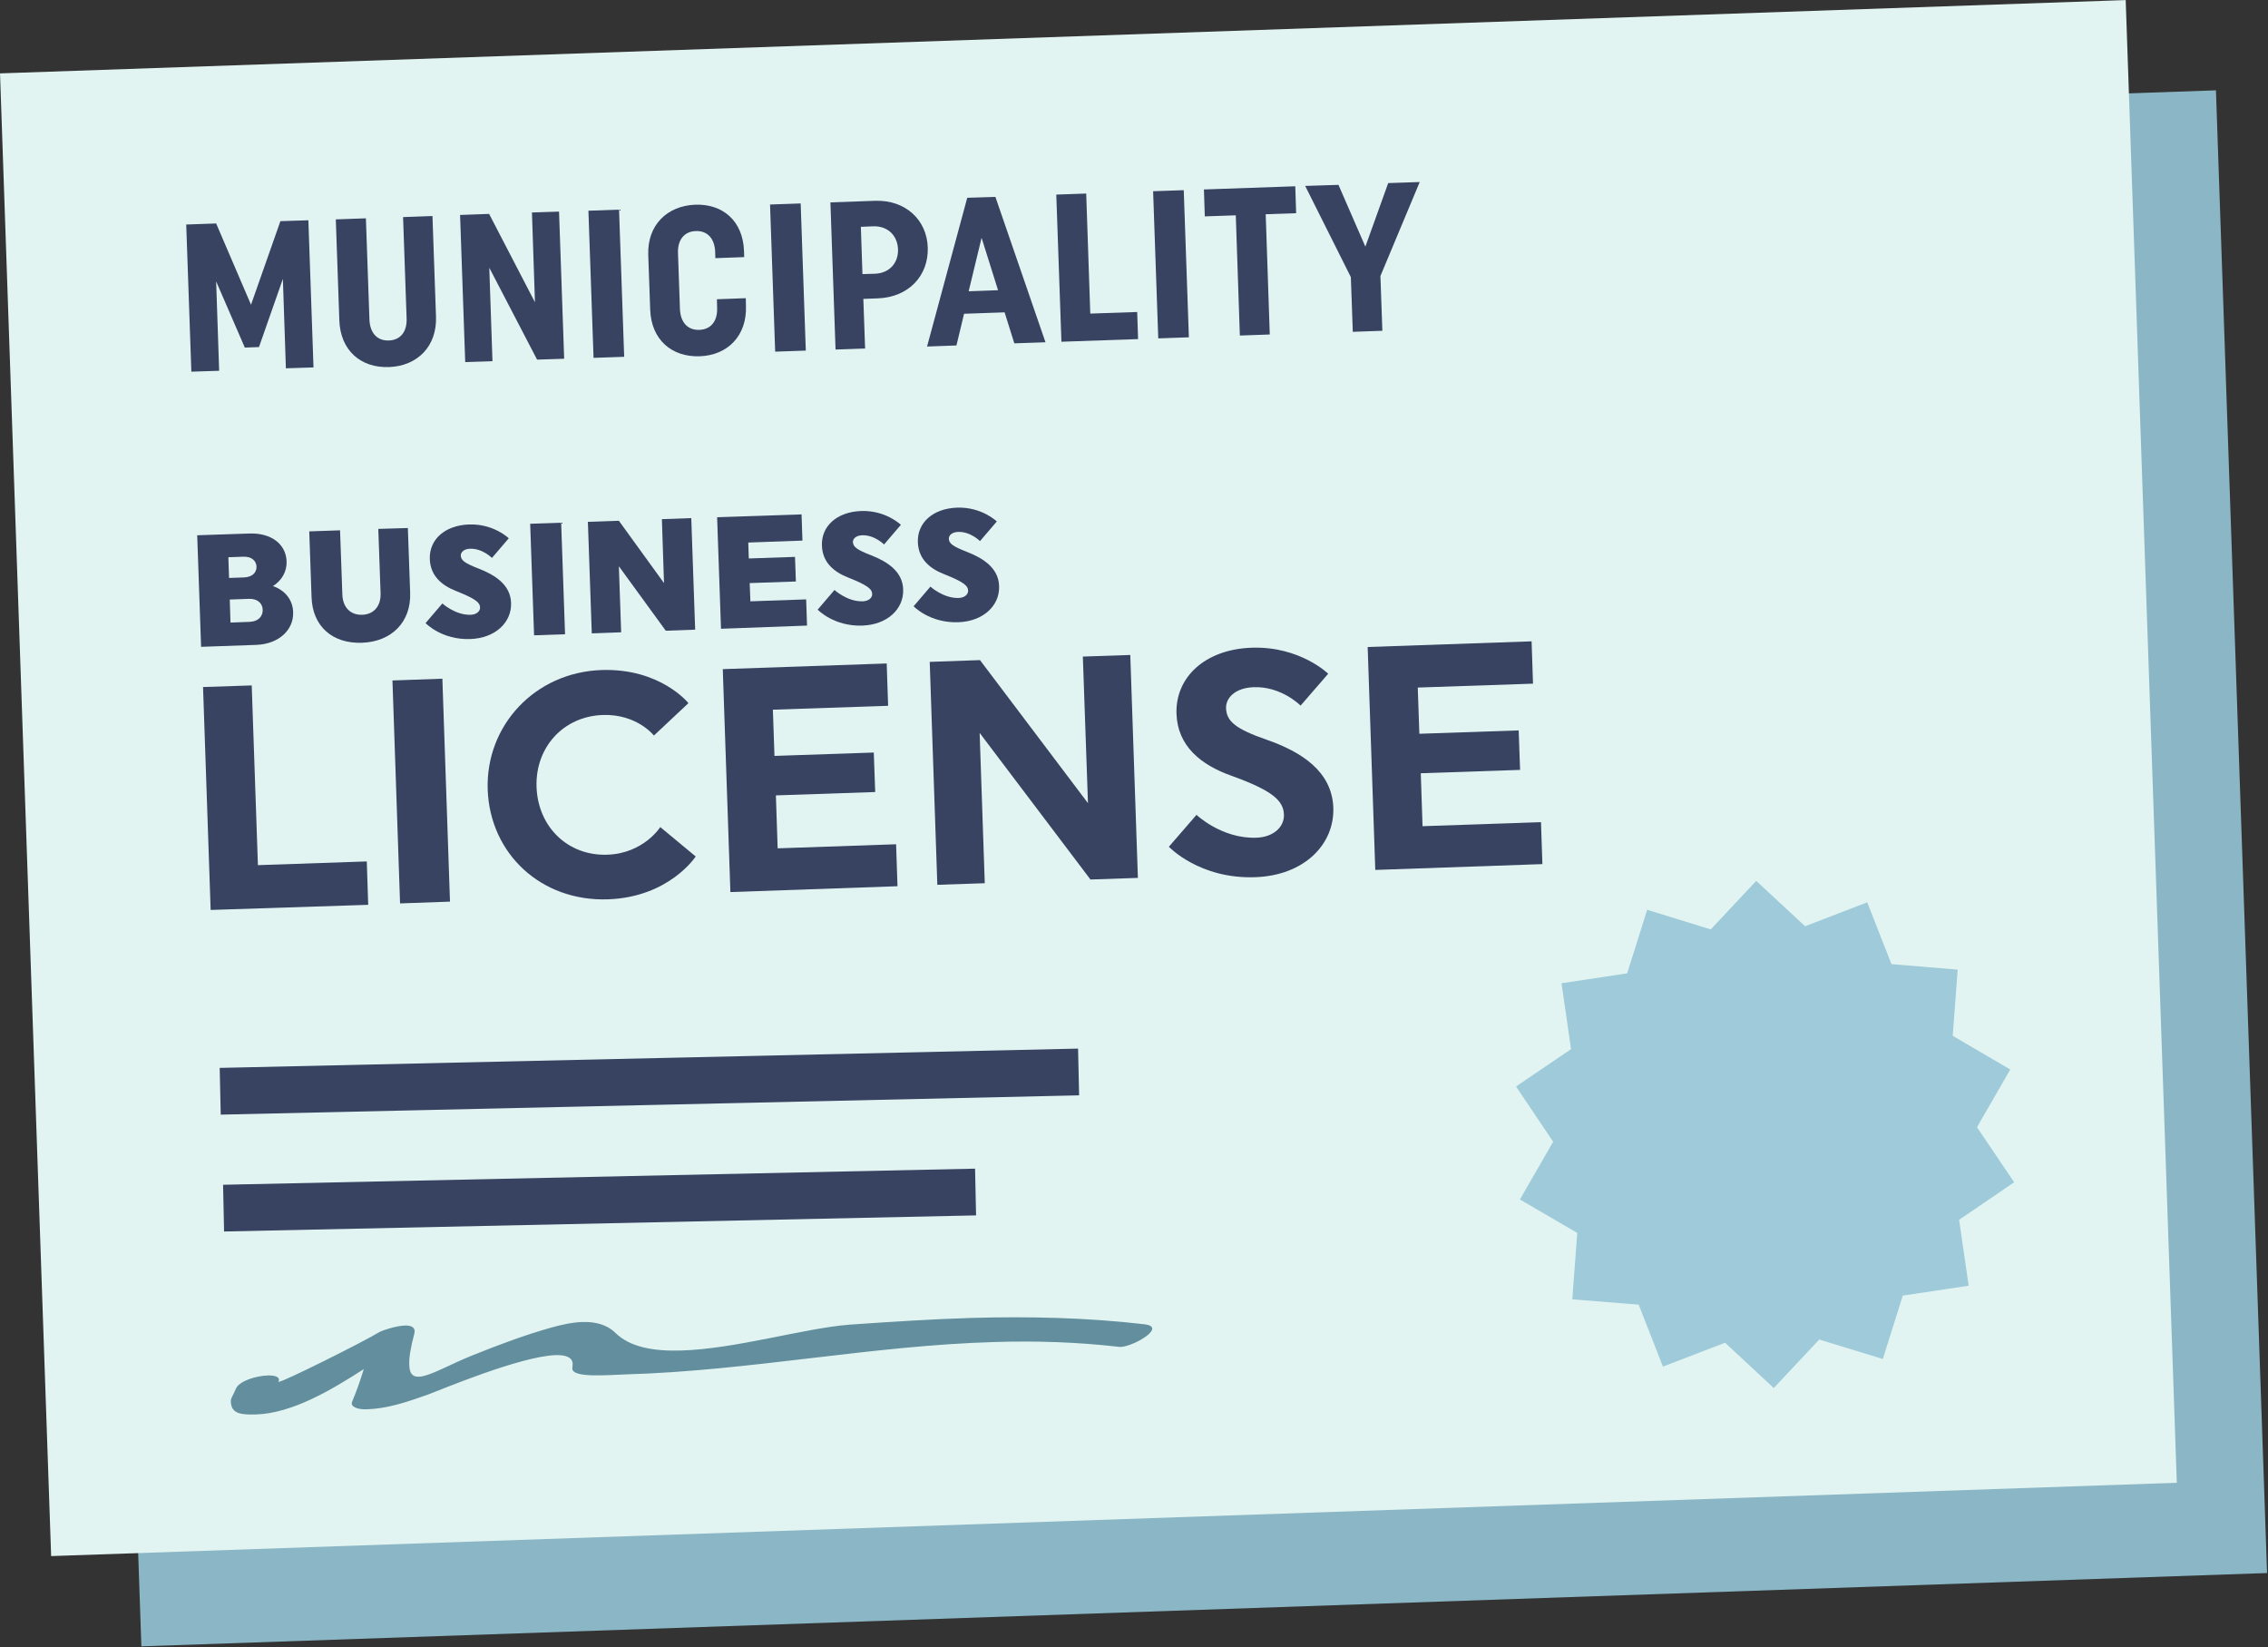 <?xml version="1.0" encoding="utf-8"?>
<!-- Generator: Adobe Illustrator 22.0.1, SVG Export Plug-In . SVG Version: 6.00 Build 0)  -->
<svg version="1.1" id="Layer_1" xmlns="http://www.w3.org/2000/svg" xmlns:xlink="http://www.w3.org/1999/xlink" x="0px" y="0px"
	 viewBox="0 0 1281.2 930.2" style="enable-background:new 0 0 1281.2 930.2;" xml:space="preserve">
<rect x="0" y="0" width="1281.2" height="930.2" fill="#333333" stroke="none"/>
<style type="text/css">
	.st0{fill:#8AB6C5;}
	.st1{fill:#E1F4F2;}
	.st2{fill:#9ECAD9;}
	.st3{enable-background:new    ;}
	.st4{fill:#384261;}
	.st5{fill:none;stroke:#384261;stroke-width:26.4;stroke-miterlimit:10;}
	.st6{fill:#628E9D;}
</style>
<g>
	
		<rect x="65.1" y="71.5" transform="matrix(0.999 -3.444907e-02 3.444907e-02 0.999 -16.505 23.238)" class="st0" width="1202" height="838.2"/>
	
		<rect x="14.1" y="20.5" transform="matrix(0.999 -3.444907e-02 3.444907e-02 0.999 -14.779 21.451)" class="st1" width="1202" height="838.2"/>
	<polygon class="st2" points="992.1,497.5 1019.7,523.1 1054.8,509.6 1068.5,544.5 1105.9,547.6 1103.1,585 1135.6,604 
		1116.8,636.6 1137.8,667.7 1106.7,688.9 1112.1,726.1 1074.9,731.7 1063.6,767.5 1027.7,756.5 1002,783.9 974.5,758.3 939.4,771.8 
		925.7,736.8 888.2,733.8 891,696.3 858.6,677.4 877.4,644.8 856.4,613.6 887.5,592.5 882.1,555.3 919.2,549.7 930.5,513.8 
		966.4,524.9 	"/>
	<g class="st3">
		<path class="st4" d="M122.1,158.9l1.7,50.5l-15.7,0.5l-2.9-83.1l16.9-0.6l19.7,45.9l16.6-47.2l15.8-0.5l2.9,83.1l-15.6,0.5
			l-1.7-50.5l-13.5,38.5l-8,0.3L122.1,158.9z"/>
		<path class="st4" d="M227.7,122.6l16.6-0.6l2,56.8c0.6,16.9-10.6,27.9-26.5,28.5c-16,0.6-27.5-9.4-28.1-26.3l-2-57.1l17-0.6
			l2,57.2c0.3,7.7,4.5,12,10.9,11.8c6.5-0.2,10.4-4.8,10.1-12.5L227.7,122.6z"/>
		<path class="st4" d="M276.4,151.2l1.8,52.8l-15.4,0.5l-2.9-83.1l16.4-0.6l25.9,49.9l-1.7-50.7l15.3-0.5l2.9,83.1l-15.3,0.5
			L276.4,151.2z"/>
		<path class="st4" d="M332.4,119l17.3-0.6l2.9,83.1l-17.3,0.6L332.4,119z"/>
		<path class="st4" d="M405,169l16.3-0.6l0.1,4.3c0.6,16.9-10.3,27.9-26,28.5c-16,0.6-27.5-9.4-28.1-26.3l-1.1-30.9
			c-0.6-16.9,10.7-27.8,26.6-28.4c15.7-0.5,26.9,9.3,27.5,26.2l0.1,3.4l-16.3,0.6l-0.1-3.6c-0.3-7.6-4.5-12-11-11.7
			c-6.4,0.2-10.3,4.9-10,12.5l1.1,31.5c0.3,7.7,4.5,12,10.9,11.8c6.5-0.2,10.4-4.8,10.1-12.5L405,169z"/>
		<path class="st4" d="M435,115.5l17.3-0.6l2.9,83.1l-17.3,0.6L435,115.5z"/>
		<path class="st4" d="M487.7,168.8l1,28l-16.7,0.6l-2.9-83.1l25.2-0.9c17.2-0.6,29.3,10.8,29.8,26.4c0.5,15.9-10.8,28.1-28.3,28.7
			L487.7,168.8z M486.3,128.1l0.9,26.7l7-0.2c8.2-0.3,13.3-6,13.1-13.8c-0.3-7.7-5.7-13.2-13.9-13L486.3,128.1z"/>
		<path class="st4" d="M590.6,193.3l-17.6,0.6l-5.5-17.5l-22.9,0.8l-4.3,17.9l-16.6,0.6l22.7-84l15.9-0.5L590.6,193.3z M547.2,164.5
			l16.6-0.6l-9.3-29.6L547.2,164.5z"/>
		<path class="st4" d="M596.7,109.9l16.9-0.6l2.3,67.8l26.5-0.9l0.5,15.3l-43.3,1.5L596.7,109.9z"/>
		<path class="st4" d="M651.4,108l17.3-0.6l2.9,83.1l-17.3,0.6L651.4,108z"/>
		<path class="st4" d="M715,121l2.3,67.9l-16.9,0.6l-2.3-67.9l-17.5,0.6l-0.5-15.2l51.6-1.8l0.5,15.2L715,121z"/>
		<path class="st4" d="M763.1,156.5L737.3,105l18.8-0.6l15.2,34.9l12.9-35.9l17.8-0.6l-22.2,53.1l1.1,30.9l-16.7,0.6L763.1,156.5z"
			/>
	</g>
	<g>
		<g class="st3">
			<path class="st4" d="M140.9,301.3c12.4-0.4,20.6,6,21,15.7c0.2,5.8-2.7,10.8-7.7,14c6.9,2.4,11.2,7.8,11.4,14.8
				c0.3,10-8.1,17.9-20.8,18.4l-31.2,1.1l-2.2-63L140.9,301.3z M137.9,326.1c4.8-0.2,7.1-2.9,7-6.1c-0.1-3.1-2.6-5.8-7.4-5.6
				l-8.5,0.3l0.4,11.7L137.9,326.1z M129.8,338.6l0.4,13l10.8-0.4c5.1-0.2,7.5-3.3,7.4-6.8c-0.1-3.5-2.7-6.4-7.9-6.2L129.8,338.6z"
				/>
			<path class="st4" d="M230.4,298.2l1.3,36.6c0.6,16.5-10.5,27.6-27.2,28.2c-16.7,0.6-28-9.3-28.5-25.8l-1.3-37.1l17.4-0.6
				l1.3,36.4c0.3,7.3,4.7,11.5,11.2,11.3c6.5-0.2,10.6-4.8,10.4-12.1l-1.3-36.4L230.4,298.2z"/>
			<path class="st4" d="M270.6,321.2c8.4,3.3,17.8,8.7,18.1,19.3c0.4,11-8.9,19.9-23,20.4c-16.2,0.6-25.3-9-25.3-9l9.5-11.1
				c0,0,7.3,6.7,16,6.4c3.1-0.1,5.3-1.8,5.3-4.1c-0.1-2.9-2.7-5-13.5-9.3c-8.2-3.2-14.6-8.6-14.9-18.1c-0.4-10.9,8.4-19,22.1-19.5
				c14-0.5,22.5,7.8,22.5,7.8l-9.5,11.1c0,0-5.3-5.4-12.3-5.2c-3.5,0.1-5.3,1.9-5.3,3.8C260.4,316.4,262.3,318,270.6,321.2z"/>
			<path class="st4" d="M299.5,295.8l17.5-0.6l2.2,63l-17.5,0.6L299.5,295.8z"/>
			<path class="st4" d="M349.6,319.8l1.3,37.3l-16.6,0.6l-2.2-63l17.5-0.6l25.5,35.2l-1.2-36.1l16.6-0.6l2.2,63l-16.6,0.6
				L349.6,319.8z"/>
			<path class="st4" d="M407.3,355.1l-2.2-63l47.7-1.6l0.5,14.8l-30.6,1.1l0.3,9l26.1-0.9l0.5,13.9l-26.1,0.9l0.4,10.3l31.5-1.1
				l0.5,14.8L407.3,355.1z"/>
			<path class="st4" d="M492.1,313.6c8.4,3.3,17.8,8.7,18.1,19.3c0.4,11-8.9,19.9-23,20.4c-16.2,0.6-25.3-9-25.3-9l9.5-11.1
				c0,0,7.3,6.7,16,6.4c3.1-0.1,5.3-1.8,5.3-4.1c-0.1-2.9-2.7-5-13.5-9.3c-8.2-3.2-14.6-8.6-14.9-18.1c-0.4-10.9,8.4-19,22.1-19.5
				c14-0.5,22.5,7.8,22.5,7.8l-9.5,11.1c0,0-5.3-5.4-12.3-5.2c-3.5,0.1-5.3,1.9-5.3,3.8C482,308.8,483.8,310.4,492.1,313.6z"/>
			<path class="st4" d="M546.3,311.7c8.4,3.3,17.8,8.7,18.1,19.3c0.4,11-8.9,19.9-23,20.4c-16.2,0.6-25.3-9-25.3-9l9.5-11.1
				c0,0,7.3,6.7,16,6.4c3.1-0.1,5.3-1.8,5.3-4.1c-0.1-2.9-2.7-5-13.5-9.3c-8.2-3.2-14.6-8.6-14.9-18.1c-0.4-10.9,8.4-19,22.1-19.5
				c14-0.5,22.5,7.8,22.5,7.8l-9.5,11.1c0,0-5.3-5.4-12.3-5.2c-3.5,0.1-5.3,1.9-5.3,3.8C536.1,306.9,538,308.5,546.3,311.7z"/>
		</g>
		<g class="st3">
			<path class="st4" d="M119,513.9L114.7,388l27.5-0.9l3.5,101.5l61.5-2.1l0.8,24.5L119,513.9z"/>
			<path class="st4" d="M221.7,384.3l28.2-1l4.3,125.9l-28.2,1L221.7,384.3z"/>
			<path class="st4" d="M339.8,378.4c33.3-1.1,49.1,18.7,49.1,18.7l-19.5,18.3c0,0-9.6-12.3-29-11.6c-22.3,0.8-38.1,18.4-37.3,40.7
				c0.8,22.5,17.7,39,40,38.2c20.5-0.7,29.9-15.6,29.9-15.6l20,16.6c0,0-14.9,23-49.6,24.2c-37.6,1.3-66.6-25.6-67.9-62
				C274.3,409.7,302.2,379.7,339.8,378.4z"/>
			<path class="st4" d="M412.6,503.8l-4.3-125.9l92.6-3.2l0.8,23.9l-65.1,2.2l0.9,26.1l56.1-1.9l0.8,22.3l-56.1,1.9l1,29.9l66.9-2.3
				l0.8,23.7L412.6,503.8z"/>
			<path class="st4" d="M553.4,413.9l2.9,84.9l-26.8,0.9l-4.3-125.9l28.4-1l61,80.8l-2.9-82.8l26.8-0.9l4.3,125.9l-26.8,0.9
				L553.4,413.9z"/>
			<path class="st4" d="M753.2,456.1c0.7,21-16.7,38.4-44.2,39.3c-31.5,1.1-48.7-17.2-48.7-17.2l15.6-18c0,0,14.3,13.6,33.8,12.9
				c9.5-0.3,15.8-5.9,15.6-13c-0.3-8.1-6.6-13.6-29.4-21.9c-17.7-6.2-30.7-17-31.3-35.1c-0.7-20.5,16-36.4,42.5-37.3
				c27.3-0.9,43.2,14.7,43.2,14.7l-15.6,18c0,0-10.8-11-26.5-10.4c-10.8,0.4-15.8,6.3-15.6,11.9c0.3,7.4,5.4,11.7,23.3,17.9
				C735,424.6,752.4,435.5,753.2,456.1z"/>
			<path class="st4" d="M776.9,491.3l-4.3-125.9l92.6-3.2l0.8,23.9l-65.1,2.2l0.9,26.1l56.1-1.9l0.8,22.3l-56.1,1.9l1,29.9l66.9-2.3
				l0.8,23.7L776.9,491.3z"/>
		</g>
	</g>
	<line class="st5" x1="124.4" y1="616.3" x2="609.3" y2="605.4"/>
	<line class="st5" x1="126.3" y1="682.3" x2="551.1" y2="673.2"/>
	<path class="st6" d="M562.1,757.9c-70,2-138.5,16.3-208.7,18.3c-9.6,0.3-30,2.2-30.1-3.3c0-0.7,0.2-1.8,0.2-2.6
		c-0.1-3.7-3.7-5.1-9.4-5c-20.4,0.6-66.5,20.2-72.1,22.2c-11.9,4.2-23.2,8.2-35.6,8.4c-2.1,0.1-7.7-0.5-7.7-3.4
		c0-0.3,0.1-0.6,0.3-1.1c2.5-5.9,4.6-12,6.5-18.2c-19,12.3-40.9,25-60.8,25.6c-7.8,0.2-14.1,0-14.3-7.2c-0.1-2,1-2.9,2.9-7.4
		c2-4.4,11.5-7.2,17.9-7.4c3.6-0.1,6.3,0.6,6.4,2.4c0,0.3-0.1,0.6-0.3,1.1c0,0.1,0,0.1,0.2,0.1c2.7-0.1,46.5-21.9,57-28.2
		c1.5-0.8,8.9-3.4,14.2-3.6c3-0.1,5.4,0.7,5.5,3c0,0.5,0,0.9-0.1,1.4c-2.2,8.2-3.1,13.9-2.9,17.8c0.1,5.1,2,6.8,5.4,6.7
		c6.3-0.2,17.5-7,30.9-12.3c14.5-5.8,29.1-11.3,44.1-15.5c5.4-1.5,11.5-2.9,17.5-3.1c6.9-0.2,13.5,1.3,18.5,6.1
		c8.3,8.2,21.8,10.5,37.4,10c30.6-0.9,69.3-12.6,95-14.6c23.1-1.6,46-3.1,68.9-3.8c32.5-0.9,65-0.2,97.7,3.6c3,0.4,4.2,1.2,4.3,2.4
		c0.1,3.7-12.2,10.3-18.2,10.4c-0.3,0-0.6-0.1-0.9-0.1C608.2,757.9,585.1,757.2,562.1,757.9z"/>
</g>
</svg>
